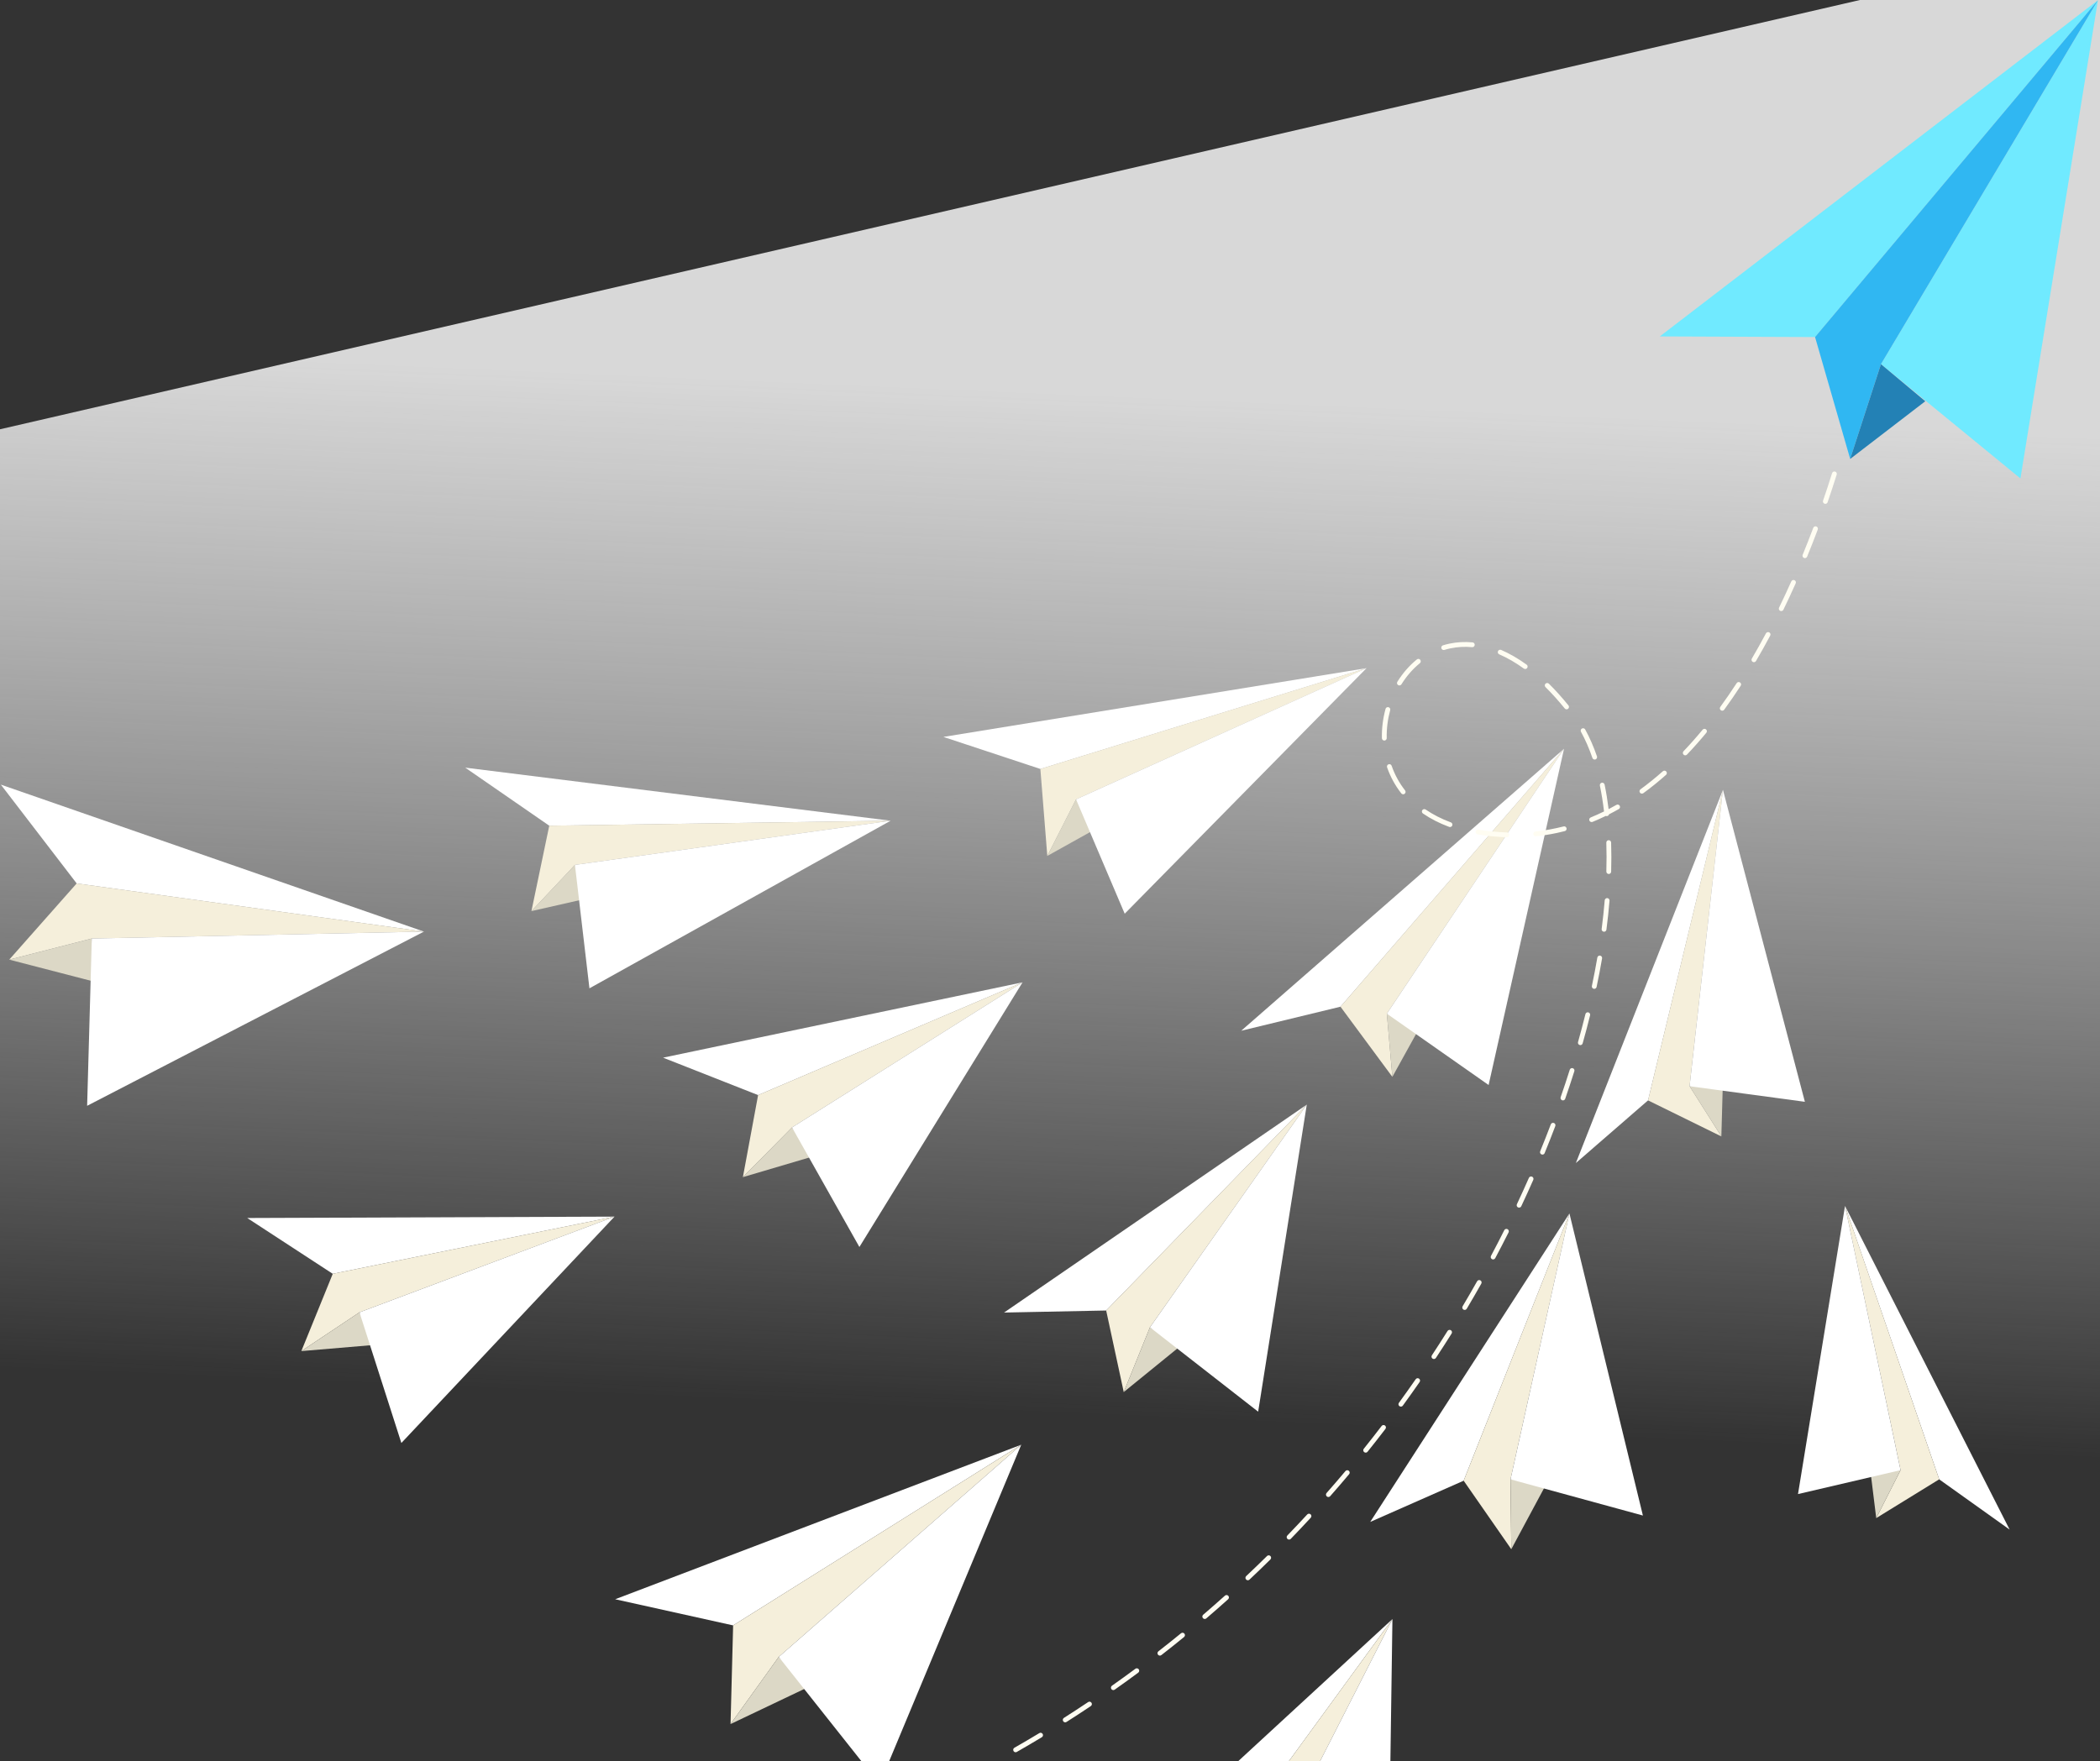 <?xml version="1.0" encoding="UTF-8"?>
<svg width="857px" height="719px" viewBox="0 0 857 719" version="1.1" xmlns="http://www.w3.org/2000/svg" xmlns:xlink="http://www.w3.org/1999/xlink">
    <rect x="0" y="0" width="857" height="719" fill="#333333" stroke="none"/>
    <!-- Generator: Sketch 58 (84663) - https://sketch.com -->
    <title>Mask</title>
    <desc>Created with Sketch.</desc>
    <defs>
        <linearGradient x1="94.746%" y1="26.466%" x2="75.734%" y2="76.651%" id="linearGradient-1">
            <stop stop-color="#D8D8D8" offset="0%"></stop>
            <stop stop-color="#EEEEEE" stop-opacity="0" offset="100%"></stop>
        </linearGradient>
        <rect id="path-2" x="0" y="4.54747351e-13" width="986.153" height="759.04"></rect>
    </defs>
    <g id="Page-1" stroke="none" stroke-width="1" fill="none" fill-rule="evenodd">
        <g id="Artboard-Copy-34" transform="translate(-758, -69)">
            <g id="Mask" transform="translate(1226.247, 526.126) rotate(-13) translate(-1226.247, -526.126) translate(732.747, 146.126)">
                <mask id="mask-3" fill="white">
                    <use xlink:href="#path-2"></use>
                </mask>
                <use fill="url(#linearGradient-1)" xlink:href="#path-2"></use>
                <g mask="url(#mask-3)">
                    <g transform="translate(488.062, 364.598) rotate(1) translate(-488.062, -364.598) translate(6.062, 12.598)">
                        <polygon id="Fill-1" fill="#FFFFFF" points="474.762 218.124 438.775 197.097 613.512 205.546"></polygon>
                        <polygon id="Fill-2" fill="#F5EFDB" points="474.762 218.124 470.15 253.442 486.423 233.287 613.512 205.546"></polygon>
                        <polygon id="Fill-3" fill="#DCD8C6" points="470.15 253.442 493.558 246.221 486.423 233.286"></polygon>
                        <polygon id="Fill-4" fill="#FFFFFF" points="486.424 233.287 496.143 283.075 613.513 205.546"></polygon>
                        <polygon id="Fill-5" fill="#FFFFFF" points="574.382 338.512 532.721 339.691 685.511 254.488"></polygon>
                        <polygon id="Fill-6" fill="#F5EFDB" points="574.382 338.512 589.139 370.934 592.298 345.222 685.511 254.488"></polygon>
                        <polygon id="Fill-7" fill="#DCD8C6" points="589.138 370.933 605.191 352.427 592.299 345.223"></polygon>
                        <polygon id="Fill-8" fill="#FFFFFF" points="592.298 345.223 626.869 382.347 685.511 254.488"></polygon>
                        <polygon id="Fill-9" fill="#FFFFFF" points="583.323 538.229 542.524 546.759 648.228 440.489"></polygon>
                        <polygon id="Fill-10" fill="#F5EFDB" points="583.323 538.229 596.524 569.622 602.142 541.662 648.228 440.489"></polygon>
                        <polygon id="Fill-11" fill="#DCD8C6" points="596.525 569.622 616.108 546.472 602.142 541.661"></polygon>
                        <polygon id="Fill-12" fill="#FFFFFF" points="602.142 541.661 651.917 567.343 648.228 440.49"></polygon>
                        <g id="Group-12" stroke-width="1" fill="none" transform="translate(234.351, 301.386)">
                            <g id="Group-14" transform="translate(65.304, 0)">
                                <polygon id="Fill-13" fill="#FFFFFF" points="34.754 23.007 -5.82645043e-13 6.82121026e-13 149.887 0.419"></polygon>
                                <polygon id="Fill-14" fill="#F5EFDB" points="34.754 23.007 21.721 54.473 45.549 38.801 149.887 0.419"></polygon>
                                <polygon id="Fill-15" fill="#DCD8C6" points="21.721 54.474 51.949 52.113 45.548 38.8"></polygon>
                                <polygon id="Fill-16" fill="#FFFFFF" points="45.549 38.8 62.296 92.25 149.887 0.419"></polygon>
                            </g>
                            <g id="Group-14" transform="translate(96.726, 252.581) rotate(-9) translate(-96.726, -252.581) translate(7.726, 197.581)">
                                <polygon id="Fill-13" fill="#FFFFFF" points="41.112 27.216 -5.82645043e-13 6.82121026e-13 177.306 0.496"></polygon>
                                <polygon id="Fill-14" fill="#F5EFDB" points="41.112 27.216 25.694 64.438 53.881 45.898 177.306 0.496"></polygon>
                                <polygon id="Fill-15" fill="#DCD8C6" points="25.694 64.439 61.452 61.646 53.88 45.897"></polygon>
                                <polygon id="Fill-16" fill="#FFFFFF" points="53.881 45.898 73.691 109.125 177.305 0.496"></polygon>
                            </g>
                        </g>
                        <g id="Group-12" stroke-width="1" fill="none" transform="translate(107.816, 231.736) rotate(31) translate(-107.816, -231.736) translate(16.316, 175.236)">
                            <polygon id="Fill-13" fill="#FFFFFF" points="42.383 28.057 -5.82645043e-13 6.82121026e-13 182.789 0.511"></polygon>
                            <polygon id="Fill-14" fill="#F5EFDB" points="42.383 28.057 26.489 66.431 55.548 47.318 182.789 0.511"></polygon>
                            <polygon id="Fill-15" fill="#DCD8C6" points="26.489 66.432 63.353 63.552 55.546 47.317"></polygon>
                            <polygon id="Fill-16" fill="#FFFFFF" points="55.547 47.318 75.971 112.5 182.789 0.511"></polygon>
                        </g>
                        <g id="Group-8" stroke-width="1" fill="none" transform="translate(176.166, 372.237) rotate(33) translate(-176.166, -372.237) translate(106.166, 313.237)">
                            <polygon id="Fill-17" fill="#FFFFFF" points="40.75 63.003 -1.25055521e-12 54.245 139.728 0.001"></polygon>
                            <polygon id="Fill-18" fill="#F5EFDB" points="40.75 63.003 40.084 97.053 56.558 73.773 139.728 0.001"></polygon>
                            <polygon id="Fill-19" fill="#DCD8C6" points="40.084 97.053 67.373 83.837 56.559 73.774"></polygon>
                            <polygon id="Fill-20" fill="#FFFFFF" points="56.559 73.773 91.635 117.441 139.727 -9.9475983e-13"></polygon>
                        </g>
                        <polygon id="Fill-21" fill="#FFFFFF" points="455.856 665.822 414.22 663.876 543.147 587.432"></polygon>
                        <polygon id="Fill-22" fill="#F5EFDB" points="455.856 665.822 460.785 699.521 473.214 673.854 543.147 587.432"></polygon>
                        <polygon id="Fill-24" fill="#FFFFFF" points="473.215 673.855 505.944 703.097 516.823 703.097 543.147 587.431"></polygon>
                        <polygon id="Fill-33" fill="#FFFFFF" points="273.907 199.104 410.589 226.082 245.293 168.799"></polygon>
                        <polygon id="Fill-34" fill="#F5EFDB" points="273.907 199.104 259.543 231.697 280.83 216.939 410.59 226.083"></polygon>
                        <polygon id="Fill-35" fill="#DCD8C6" points="259.543 231.697 284.036 231.356 280.83 216.937"></polygon>
                        <polygon id="Fill-36" fill="#FFFFFF" points="280.83 216.938 276.144 267.45 410.589 226.082"></polygon>
                        <g id="Group-82" stroke-width="1" fill="none" transform="translate(193.659, 0.566)">
                            <path d="M667.998,93.126 C667.844,93.126 667.69,93.092 667.546,93.016 C667.063,92.767 666.878,92.174 667.126,91.692 C668.84,88.395 669.753,86.483 669.762,86.466 C669.995,85.977 670.576,85.768 671.071,86.001 C671.561,86.235 671.767,86.821 671.534,87.311 C671.525,87.33 670.599,89.267 668.87,92.599 C668.694,92.933 668.351,93.126 667.998,93.126" id="Fill-44" fill="#FFFDF2"></path>
                            <g id="Group-48" transform="translate(0.143, 166.009)" fill="#FFFDF2">
                                <path d="M617.005,12.31 C616.833,12.31 616.658,12.265 616.501,12.17 C616.035,11.891 615.884,11.287 616.163,10.822 C618.209,7.421 620.205,3.984 622.103,0.609 C622.37,0.136 622.967,-0.032 623.441,0.235 C623.914,0.5 624.082,1.099 623.817,1.572 C621.908,4.963 619.9,8.416 617.847,11.834 C617.664,12.14 617.338,12.31 617.005,12.31 M604.242,32.249 C604.05,32.249 603.86,32.196 603.689,32.08 C603.243,31.775 603.127,31.164 603.431,30.715 C605.623,27.5 607.811,24.184 609.94,20.86 C610.23,20.403 610.836,20.268 611.295,20.563 C611.751,20.854 611.884,21.462 611.594,21.919 C609.456,25.259 607.255,28.589 605.056,31.822 C604.864,32.1 604.556,32.249 604.242,32.249 M463.921,39.59 C463.824,39.59 463.727,39.574 463.629,39.544 C460.734,38.641 457.784,38.182 454.857,38.182 L454.829,38.182 C454.001,38.182 453.162,38.22 452.339,38.296 C451.813,38.352 451.321,37.945 451.273,37.405 C451.224,36.866 451.624,36.389 452.162,36.34 C453.057,36.258 453.978,36.228 454.859,36.219 C457.982,36.219 461.128,36.707 464.214,37.672 C464.732,37.832 465.019,38.384 464.859,38.9 C464.727,39.32 464.339,39.59 463.921,39.59 M431.571,48.682 C431.324,48.682 431.08,48.591 430.889,48.407 C430.498,48.032 430.487,47.41 430.864,47.02 C433.762,44.012 437.015,41.571 440.534,39.761 C441.019,39.51 441.609,39.705 441.857,40.185 C442.103,40.668 441.915,41.26 441.431,41.508 C438.105,43.217 435.025,45.531 432.276,48.382 C432.083,48.582 431.827,48.682 431.571,48.682 M590.305,51.381 C590.095,51.381 589.881,51.313 589.702,51.174 C589.275,50.841 589.199,50.223 589.532,49.796 C591.909,46.749 594.298,43.575 596.634,40.368 C596.95,39.931 597.564,39.833 598.006,40.152 C598.444,40.471 598.54,41.085 598.221,41.524 C595.874,44.749 593.472,47.939 591.08,51.004 C590.888,51.252 590.597,51.381 590.305,51.381 M483.187,52.795 C482.92,52.795 482.653,52.686 482.459,52.471 C479.702,49.417 476.809,46.81 473.857,44.717 C473.416,44.405 473.309,43.791 473.623,43.349 C473.937,42.906 474.548,42.802 474.993,43.115 C478.061,45.291 481.064,47.994 483.916,51.156 C484.28,51.557 484.247,52.177 483.845,52.542 C483.656,52.712 483.422,52.795 483.187,52.795 M420.871,69.412 C420.81,69.412 420.749,69.407 420.686,69.394 C420.153,69.294 419.805,68.78 419.904,68.246 C420.653,64.303 421.98,60.465 423.85,56.841 C424.098,56.361 424.689,56.172 425.172,56.42 C425.653,56.669 425.843,57.261 425.595,57.743 C423.814,61.199 422.547,64.854 421.834,68.612 C421.745,69.083 421.333,69.412 420.871,69.412 M575.061,69.482 C574.824,69.482 574.587,69.396 574.398,69.225 C573.998,68.86 573.969,68.238 574.335,67.838 C576.921,65.007 579.535,62.022 582.107,58.967 C582.457,58.551 583.076,58.5 583.491,58.847 C583.905,59.196 583.959,59.815 583.608,60.23 C581.023,63.307 578.39,66.311 575.785,69.162 C575.592,69.374 575.327,69.482 575.061,69.482 M496.278,72.399 C495.922,72.399 495.576,72.203 495.403,71.865 C493.54,68.219 491.57,64.809 489.546,61.727 C489.247,61.274 489.374,60.667 489.825,60.368 C490.282,60.07 490.889,60.197 491.187,60.648 C493.251,63.789 495.257,67.263 497.152,70.971 C497.398,71.454 497.205,72.046 496.724,72.293 C496.582,72.365 496.429,72.399 496.278,72.399 M558.298,86.171 C558.03,86.171 557.761,86.06 557.568,85.845 C557.205,85.441 557.238,84.82 557.643,84.458 C560.487,81.903 563.366,79.176 566.192,76.356 C566.575,75.973 567.197,75.972 567.581,76.356 C567.962,76.741 567.962,77.362 567.579,77.745 C564.728,80.592 561.825,83.341 558.953,85.92 C558.766,86.088 558.531,86.171 558.298,86.171 M423.839,92.458 C423.476,92.458 423.127,92.255 422.957,91.908 C421.171,88.257 420.007,84.36 419.5,80.32 C419.432,79.783 419.814,79.291 420.35,79.223 C420.906,79.159 421.382,79.536 421.449,80.075 C421.929,83.898 423.03,87.59 424.72,91.046 C424.957,91.531 424.756,92.12 424.271,92.359 C424.131,92.427 423.985,92.458 423.839,92.458 M503.233,94.847 C502.743,94.847 502.318,94.481 502.259,93.983 C501.765,89.912 500.977,86.077 499.915,82.583 C499.758,82.065 500.052,81.518 500.568,81.36 C501.096,81.203 501.638,81.495 501.794,82.013 C502.887,85.617 503.701,89.564 504.208,93.746 C504.273,94.285 503.889,94.774 503.35,94.839 C503.311,94.846 503.273,94.847 503.233,94.847 M539.748,100.837 C539.435,100.837 539.129,100.688 538.939,100.41 C538.631,99.961 538.747,99.351 539.195,99.045 C542.327,96.902 545.51,94.552 548.652,92.061 C549.076,91.721 549.691,91.794 550.029,92.219 C550.367,92.643 550.296,93.261 549.872,93.598 C546.693,96.118 543.474,98.496 540.302,100.666 C540.131,100.782 539.939,100.837 539.748,100.837 M439.756,109.515 C439.579,109.515 439.397,109.466 439.233,109.364 C435.682,107.119 432.538,104.57 429.89,101.787 C429.516,101.393 429.532,100.773 429.924,100.399 C430.317,100.027 430.938,100.041 431.313,100.433 C433.85,103.099 436.868,105.547 440.283,107.703 C440.741,107.992 440.878,108.599 440.587,109.058 C440.401,109.353 440.083,109.515 439.756,109.515 M519.191,112.463 C518.816,112.463 518.459,112.246 518.296,111.882 C518.073,111.387 518.296,110.806 518.791,110.586 C522.256,109.039 525.772,107.253 529.243,105.278 C529.715,105.009 530.312,105.174 530.582,105.647 C530.85,106.117 530.685,106.717 530.214,106.986 C526.687,108.99 523.112,110.806 519.592,112.378 C519.461,112.436 519.325,112.463 519.191,112.463 M461.551,118.411 C461.471,118.411 461.391,118.4 461.314,118.381 C457.273,117.378 453.445,116.159 449.933,114.757 C449.427,114.557 449.182,113.985 449.383,113.483 C449.585,112.977 450.159,112.732 450.657,112.934 C454.089,114.303 457.833,115.495 461.785,116.475 C462.313,116.606 462.633,117.138 462.503,117.664 C462.391,118.112 461.991,118.411 461.551,118.411 M496.709,119.546 C496.244,119.546 495.831,119.215 495.746,118.74 C495.647,118.208 496.002,117.696 496.536,117.598 C498.462,117.248 500.407,116.824 502.356,116.334 C502.699,112.655 502.882,109.069 502.898,105.658 C502.901,105.118 503.343,104.683 503.881,104.683 L503.885,104.683 C504.428,104.684 504.865,105.126 504.862,105.669 C504.848,108.915 504.683,112.316 504.376,115.8 C505.54,115.479 506.703,115.134 507.864,114.765 C508.384,114.598 508.932,114.887 509.097,115.402 C509.26,115.921 508.974,116.472 508.457,116.635 C507.012,117.096 505.561,117.52 504.109,117.908 C503.932,118.258 503.552,118.48 503.135,118.44 C502.966,118.423 502.813,118.365 502.681,118.277 C500.741,118.761 498.806,119.182 496.885,119.531 C496.827,119.543 496.768,119.546 496.709,119.546 M481.661,120.926 C478.805,120.926 475.918,120.773 473.078,120.475 C472.539,120.418 472.148,119.936 472.205,119.396 C472.26,118.858 472.729,118.456 473.284,118.524 C477.134,118.927 481.044,119.051 484.948,118.894 C485.461,118.838 485.945,119.293 485.967,119.834 C485.991,120.376 485.57,120.833 485.028,120.855 C483.906,120.9 482.773,120.926 481.661,120.926 M499.139,141.727 C499.062,141.727 498.983,141.718 498.905,141.699 C498.379,141.57 498.055,141.039 498.184,140.513 C499.134,136.611 499.953,132.739 500.619,129 C500.713,128.466 501.214,128.104 501.759,128.205 C502.292,128.301 502.647,128.811 502.552,129.344 C501.879,133.122 501.052,137.037 500.091,140.976 C499.982,141.426 499.58,141.727 499.139,141.727 M492.354,164.386 C492.246,164.386 492.136,164.367 492.028,164.331 C491.517,164.15 491.248,163.589 491.429,163.079 C492.753,159.316 493.985,155.546 495.088,151.875 C495.243,151.357 495.782,151.061 496.31,151.217 C496.83,151.374 497.123,151.922 496.968,152.442 C495.856,156.142 494.616,159.938 493.28,163.731 C493.138,164.133 492.758,164.386 492.354,164.386 M483.598,186.362 C483.465,186.362 483.33,186.335 483.201,186.277 C482.706,186.057 482.481,185.478 482.701,184.981 C484.315,181.342 485.857,177.685 487.282,174.114 C487.483,173.611 488.055,173.365 488.557,173.567 C489.062,173.768 489.307,174.339 489.104,174.843 C487.671,178.436 486.121,182.115 484.495,185.778 C484.335,186.144 483.974,186.362 483.598,186.362 M473.273,207.649 C473.117,207.649 472.962,207.613 472.816,207.536 C472.337,207.283 472.151,206.689 472.404,206.21 C474.248,202.706 476.041,199.162 477.731,195.681 C477.968,195.194 478.553,194.989 479.043,195.227 C479.53,195.464 479.732,196.05 479.497,196.538 C477.798,200.038 475.995,203.599 474.143,207.125 C473.966,207.459 473.626,207.649 473.273,207.649 M461.633,228.243 C461.458,228.243 461.284,228.198 461.125,228.102 C460.66,227.822 460.513,227.218 460.792,226.754 C462.839,223.366 464.845,219.94 466.752,216.567 C467.019,216.096 467.618,215.931 468.089,216.198 C468.562,216.463 468.727,217.062 468.46,217.535 C466.546,220.922 464.531,224.367 462.473,227.771 C462.288,228.075 461.966,228.243 461.633,228.243 M448.844,248.142 C448.654,248.142 448.461,248.087 448.293,247.972 C447.842,247.667 447.727,247.056 448.033,246.607 C450.25,243.354 452.441,240.042 454.549,236.766 C454.84,236.312 455.448,236.176 455.904,236.473 C456.361,236.764 456.493,237.373 456.199,237.829 C454.084,241.118 451.884,244.446 449.656,247.715 C449.466,247.993 449.157,248.142 448.844,248.142 M435.023,267.344 C434.816,267.344 434.609,267.278 434.43,267.145 C433.998,266.816 433.913,266.201 434.241,265.769 C436.613,262.646 438.976,259.452 441.26,256.277 C441.577,255.838 442.19,255.737 442.631,256.054 C443.069,256.372 443.17,256.984 442.854,257.426 C440.559,260.613 438.189,263.819 435.806,266.956 C435.612,267.209 435.32,267.344 435.023,267.344 M420.263,285.827 C420.04,285.827 419.817,285.752 419.632,285.596 C419.217,285.249 419.164,284.629 419.511,284.214 C422.032,281.21 424.549,278.136 426.99,275.082 C427.329,274.658 427.947,274.589 428.371,274.927 C428.793,275.266 428.862,275.884 428.526,276.306 C426.073,279.376 423.547,282.461 421.016,285.475 C420.821,285.709 420.545,285.827 420.263,285.827 M404.63,303.575 C404.39,303.575 404.151,303.489 403.962,303.314 C403.565,302.945 403.54,302.325 403.907,301.926 C406.567,299.049 409.226,296.101 411.817,293.163 C412.173,292.755 412.795,292.716 413.202,293.075 C413.609,293.434 413.648,294.054 413.289,294.461 C410.692,297.411 408.02,300.372 405.349,303.258 C405.156,303.467 404.894,303.575 404.63,303.575 M388.173,320.564 C387.919,320.564 387.668,320.467 387.474,320.272 C387.094,319.886 387.099,319.265 387.485,318.885 C390.272,316.139 393.067,313.318 395.795,310.501 C396.174,310.112 396.796,310.104 397.182,310.478 C397.574,310.856 397.585,311.477 397.208,311.866 C394.466,314.694 391.661,317.525 388.865,320.281 C388.671,320.472 388.423,320.564 388.173,320.564 M370.949,336.769 C370.678,336.769 370.41,336.659 370.217,336.443 C369.854,336.041 369.888,335.42 370.29,335.059 C373.198,332.445 376.123,329.76 378.981,327.071 C379.375,326.7 379.997,326.717 380.369,327.112 C380.742,327.507 380.721,328.128 380.327,328.502 C377.457,331.201 374.522,333.898 371.604,336.518 C371.415,336.688 371.181,336.769 370.949,336.769 M352.994,352.158 C352.708,352.158 352.426,352.035 352.232,351.798 C351.888,351.377 351.95,350.76 352.37,350.416 C355.386,347.951 358.43,345.401 361.42,342.839 C361.833,342.486 362.452,342.536 362.804,342.948 C363.157,343.358 363.11,343.978 362.697,344.332 C359.698,346.903 356.641,349.462 353.612,351.936 C353.43,352.084 353.21,352.158 352.994,352.158 M334.344,366.699 C334.046,366.699 333.749,366.563 333.557,366.304 C333.232,365.868 333.323,365.253 333.758,364.929 C336.897,362.598 340.056,360.194 343.147,357.782 C343.575,357.447 344.193,357.522 344.525,357.953 C344.858,358.378 344.784,358.997 344.355,359.33 C341.251,361.751 338.08,364.166 334.93,366.506 C334.754,366.637 334.547,366.699 334.344,366.699 M315.046,380.361 C314.73,380.361 314.421,380.211 314.23,379.929 C313.927,379.479 314.047,378.867 314.496,378.566 C317.76,376.365 321.028,374.111 324.206,371.86 C324.649,371.547 325.261,371.651 325.574,372.094 C325.89,372.537 325.783,373.149 325.341,373.464 C322.149,375.721 318.871,377.986 315.592,380.193 C315.426,380.306 315.234,380.361 315.046,380.361 M295.13,393.109 C294.799,393.109 294.475,392.941 294.291,392.638 C294.008,392.173 294.156,391.57 294.618,391.287 C297.966,389.254 301.335,387.154 304.632,385.044 C305.088,384.75 305.696,384.884 305.988,385.34 C306.28,385.797 306.147,386.405 305.691,386.698 C302.381,388.814 298.999,390.926 295.639,392.966 C295.48,393.062 295.303,393.109 295.13,393.109 M274.641,404.911 C274.292,404.911 273.958,404.726 273.779,404.399 C273.519,403.923 273.695,403.328 274.171,403.068 C277.593,401.204 281.057,399.265 284.465,397.3 C284.933,397.027 285.535,397.19 285.805,397.66 C286.077,398.13 285.914,398.73 285.444,399 C282.023,400.973 278.546,402.921 275.111,404.792 C274.962,404.873 274.8,404.911 274.641,404.911 M253.624,415.735 C253.26,415.735 252.911,415.532 252.74,415.182 C252.503,414.695 252.707,414.107 253.195,413.87 C256.711,412.164 260.26,410.39 263.747,408.593 C264.228,408.342 264.82,408.534 265.07,409.017 C265.318,409.498 265.128,410.089 264.646,410.339 C261.146,412.142 257.581,413.925 254.052,415.637 C253.913,415.703 253.767,415.735 253.624,415.735 M232.116,425.551 C231.736,425.551 231.374,425.328 231.214,424.956 C231,424.458 231.231,423.881 231.731,423.667 C235.314,422.131 238.944,420.527 242.52,418.895 C243.013,418.672 243.596,418.889 243.822,419.382 C244.045,419.874 243.828,420.457 243.335,420.681 C239.747,422.32 236.103,423.933 232.502,425.472 C232.378,425.526 232.246,425.551 232.116,425.551 M210.169,434.342 C209.771,434.342 209.396,434.097 209.248,433.701 C209.06,433.193 209.318,432.629 209.826,432.439 C213.482,431.076 217.183,429.642 220.831,428.184 C221.333,427.981 221.905,428.226 222.108,428.729 C222.309,429.233 222.064,429.805 221.561,430.008 C217.901,431.473 214.183,432.911 210.513,434.279 C210.398,434.32 210.282,434.342 210.169,434.342 M187.833,442.077 C187.416,442.077 187.031,441.811 186.899,441.392 C186.733,440.875 187.017,440.324 187.534,440.159 C191.271,438.963 195.035,437.708 198.725,436.429 C199.237,436.252 199.796,436.522 199.975,437.037 C200.153,437.549 199.881,438.109 199.369,438.285 C195.663,439.569 191.884,440.828 188.133,442.028 C188.032,442.059 187.932,442.077 187.833,442.077 M165.155,448.747 C164.722,448.747 164.326,448.458 164.208,448.019 C164.067,447.496 164.378,446.957 164.901,446.816 C168.702,445.795 172.523,444.719 176.257,443.622 C176.78,443.465 177.323,443.765 177.474,444.287 C177.628,444.807 177.33,445.352 176.811,445.504 C173.062,446.607 169.227,447.688 165.411,448.712 C165.325,448.736 165.24,448.747 165.155,448.747 M142.187,454.341 C141.737,454.341 141.33,454.028 141.231,453.569 C141.115,453.04 141.449,452.515 141.979,452.4 C145.824,451.557 149.692,450.661 153.473,449.739 C153.994,449.611 154.53,449.934 154.659,450.462 C154.787,450.988 154.464,451.521 153.938,451.648 C150.141,452.573 146.259,453.472 142.4,454.317 C142.327,454.331 142.258,454.341 142.187,454.341 M118.987,458.858 C118.516,458.858 118.103,458.519 118.021,458.043 C117.928,457.507 118.288,457 118.822,456.909 C122.685,456.248 126.59,455.534 130.428,454.787 C130.956,454.681 131.476,455.03 131.579,455.563 C131.683,456.095 131.336,456.61 130.803,456.716 C126.95,457.465 123.031,458.18 119.154,458.843 C119.097,458.852 119.042,458.858 118.987,458.858 M95.603,462.302 C95.114,462.302 94.69,461.936 94.629,461.441 C94.563,460.902 94.946,460.41 95.484,460.344 C99.348,459.865 103.281,459.333 107.172,458.761 C107.722,458.686 108.208,459.053 108.288,459.589 C108.366,460.124 107.996,460.624 107.458,460.703 C103.553,461.278 99.606,461.813 95.725,462.294 C95.683,462.3 95.644,462.302 95.603,462.302 M72.087,464.682 C71.581,464.682 71.151,464.29 71.11,463.777 C71.067,463.235 71.471,462.762 72.011,462.72 C75.934,462.412 79.886,462.057 83.762,461.664 C84.313,461.617 84.783,462.002 84.836,462.544 C84.891,463.082 84.498,463.563 83.958,463.618 C80.07,464.012 76.102,464.369 72.165,464.678 C72.139,464.68 72.114,464.682 72.087,464.682 M48.484,466.017 C47.96,466.017 47.525,465.601 47.506,465.068 C47.487,464.528 47.911,464.072 48.453,464.055 C52.388,463.918 56.353,463.738 60.241,463.518 C60.78,463.485 61.246,463.899 61.274,464.441 C61.306,464.983 60.891,465.445 60.351,465.478 C56.45,465.7 52.47,465.88 48.52,466.015 C48.509,466.017 48.497,466.017 48.484,466.017 M13.023,466.106 L12.993,466.106 C9.074,465.99 5.092,465.835 1.16,465.638 C0.618,465.612 0.2,465.151 0.228,464.608 C0.255,464.069 0.717,463.631 1.257,463.676 C5.177,463.873 9.145,464.03 13.052,464.141 C13.593,464.159 14.019,464.611 14.005,465.153 C13.988,465.685 13.553,466.106 13.023,466.106 M29.629,466.347 C28.042,466.356 26.437,466.339 24.836,466.326 C24.293,466.322 23.858,465.879 23.862,465.337 C23.867,464.798 24.305,464.363 24.844,464.363 L24.85,464.363 C26.448,464.377 28.044,464.375 29.629,464.383 C31.979,464.383 34.32,464.366 36.656,464.334 L36.667,464.334 C37.204,464.334 37.642,464.768 37.649,465.305 C37.656,465.846 37.223,466.292 36.679,466.298 C34.339,466.329 31.987,466.347 29.629,466.347" id="Fill-46"></path>
                            </g>
                            <polygon id="Fill-49" fill="#FFFFFF" points="261.409 439.372 220.475 431.525 358.96 374.183"></polygon>
                            <polygon id="Fill-51" fill="#F5EFDB" points="261.409 439.372 261.501 473.43 277.454 449.79 358.96 374.183"></polygon>
                            <polygon id="Fill-53" fill="#DCD8C6" points="261.5 473.429 288.488 459.61 277.454 449.789"></polygon>
                            <polygon id="Fill-55" fill="#FFFFFF" points="277.454 449.79 313.493 492.667 358.96 374.183"></polygon>
                            <polygon id="Fill-66" fill="#FFFFFF" points="495.546 401.447 461.416 420.34 551.804 283.802"></polygon>
                            <polygon id="Fill-68" fill="#F5EFDB" points="495.546 401.447 521.755 422.053 513.325 399.32 551.804 283.802"></polygon>
                            <polygon id="Fill-70" fill="#DCD8C6" points="521.754 422.054 527.144 399.766 513.326 399.318"></polygon>
                            <polygon id="Fill-72" fill="#FFFFFF" points="513.326 399.319 558.032 415.32 551.803 283.801"></polygon>
                            <g id="Group-13" transform="translate(565.016, 0.126)">
                                <g id="Group-5" transform="translate(85.783, 0.195)" fill="#70EAFF">
                                    <polygon id="Fill-80" points="0.197 126.929 46.183 184.402 117.718 1.8189894e-12"></polygon>
                                </g>
                                <polygon id="Fill-74" fill="#70EAFF" points="61.982 110.705 0.061 97.281 203.501 0.196"></polygon>
                                <polygon id="Fill-76" fill="#30B7F2" points="61.982 110.705 65.659 162.352 85.98 127.125 203.501 0.196"></polygon>
                                <polygon id="Fill-78" fill="#2381B5" transform="translate(83.562, 145.144) rotate(3) translate(-83.562, -145.144) " points="66.584 163.265 100.539 144.799 85.034 127.023"></polygon>
                            </g>
                        </g>
                        <g id="Group-11" stroke-width="1" fill="none" transform="translate(715.651, 460.872)">
                            <polygon id="Fill-37" fill="#FFFFFF" points="57.611 117.155 81.459 143.197 43.227 1.5262458e-11"></polygon>
                            <polygon id="Fill-38" fill="#F5EFDB" points="57.611 117.155 29.188 127.289 42.971 110.208 43.227 -1.13686838e-13"></polygon>
                            <polygon id="Fill-39" fill="#DCD8C6" points="29.188 127.289 30.985 106.611 42.969 110.209"></polygon>
                            <polygon id="Fill-40" fill="#FFFFFF" points="42.97 110.209 -2.55795385e-13 111.06 43.226 0"></polygon>
                        </g>
                    </g>
                </g>
            </g>
        </g>
    </g>
</svg>